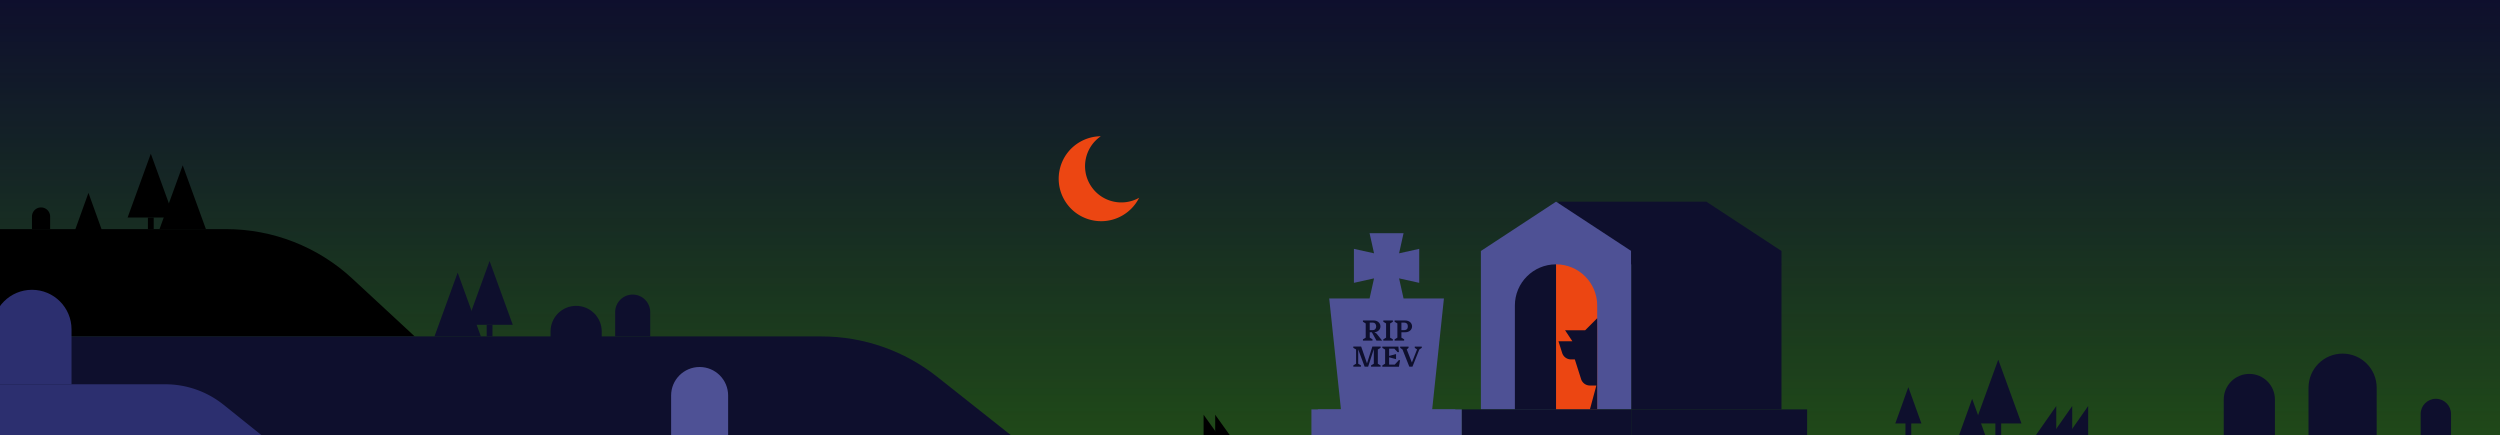 <svg xmlns="http://www.w3.org/2000/svg" width="1724" height="300" fill="none" viewBox="0 0 1724 300"><g clip-path="url(#a)"><path fill="#0e0f2d" d="M0 0h1724v300H0z"/><path fill="url(#b)" d="M0 300h300v1724H0z" opacity=".6" transform="rotate(-90 0 300)"/><path fill="#000" d="M-27 158h182.906c32.268 0 63.344 12.173 86.993 34.079L286 232H-27zm88-25 9 25H52zm43-27-16 44h32z"/><path fill="#000" d="m126 114-16 44h32zm-20 36h-4v8h4z"/><path fill="#0e0f2d" d="m337.611 180 16 44h-32z"/><path fill="#0e0f2d" d="m315.611 188 16 44h-32zm20 36h4v8h-4z"/><path fill="#000" d="M838 300v-14l10 14z"/><path fill="#000" d="M830 300v-14l10 14z"/><path fill="#0e0f2d" d="m1360 275 9 25h-18z"/><path fill="#0e0f2d" d="m1378 248 16 44h-32zm-2 44h4v8h-4zm-60-25 9 25h-18zm-2 25h4v8h-4zm126 8v-20l-14 20z"/><path fill="#0e0f2d" d="M1429 300v-20l-14 20z"/><path fill="#0e0f2d" d="M1418 300v-20l-14 20zM-28 232h594.475c28.899 0 56.952 9.763 79.624 27.709L697 300H-28z"/><path fill="#2c2f6f" d="M-188.703 265h302.701a64.2 64.2 0 0 1 40.137 14.098l26.126 20.937h-368.964z"/><path fill="#0e0f2d" d="M424.222 215.218c0-6.674 5.41-12.083 12.083-12.083s12.083 5.409 12.083 12.083V232h-24.166z"/><path fill="#000" d="M22.052 149.305a6.26 6.26 0 0 1 12.52 0V158h-12.52z"/><path fill="#0e0f2d" d="M1533.49 275.487c0-9.748 7.9-17.65 17.65-17.65s17.65 7.902 17.65 17.65V300h-35.3zm135.81 9.978c0-5.78 4.69-10.465 10.47-10.465s10.46 4.685 10.46 10.465V300h-20.93zm-77.35-18.113c0-12.982 10.52-23.507 23.5-23.507 12.99 0 23.51 10.525 23.51 23.507V300h-47.01zM379.651 228.568c0-9.748 7.902-17.65 17.649-17.65s17.65 7.902 17.65 17.65v24.513h-35.299z"/><path fill="#4e5195" d="M462.802 272.737c0-10.856 8.8-19.656 19.655-19.656s19.656 8.8 19.656 19.656v27.298h-39.311z"/><path fill="#2c2f6f" d="M-5.222 227.121c0-15.063 12.21-27.273 27.273-27.273s27.274 12.21 27.274 27.273V265H-5.222z"/><path fill="#ec4612" d="M744.72 97.887a29.15 29.15 0 0 1 14.396-3.927c-10.682 7.311-14.091 21.734-7.511 33.131 6.862 11.887 22.007 16.007 33.936 9.283a29.15 29.15 0 0 1-11.537 12.235c-14.006 8.086-31.916 3.287-40.003-10.72-8.086-14.006-3.287-31.916 10.719-40.003"/><path fill="#0e0f2d" d="M1074.71 139.072h101.984v43.213H1074.71z"/><path fill="#0e0f2d" d="M1228.51 181.961v100.358h-103.64V181.961z"/><path fill="#4e5195" d="m1021.23 173.072 51.82-34 51.82 34v109.247h-103.64z"/><path fill="#0e0f2d" d="M1228.51 182.285h-103.64v-9.213l51.82-34 51.82 34z"/><path fill="#ec4612" d="M1101.43 282.319h-28.39V182.285c15.68 0 28.39 12.71 28.39 28.389z"/><path fill="#0e0f2d" d="M1044.66 282.319h28.38V182.285c-15.68 0-28.38 12.71-28.38 28.389z"/><path fill="#0e0f2d" fill-rule="evenodd" d="M1101.43 282.319h-5.03l4.45-16.466h-4.45a6.38 6.38 0 0 1-6.08-4.433l-4.32-13.57h-2.65a6.38 6.38 0 0 1-6.08-4.433l-2.56-8.063h9.62l-5.07-7.625h13.89l8.28-8.285z" clip-rule="evenodd"/><path fill="#0e0f2d" d="M1008 282.319h116.873V300H1008z"/><path fill="#0e0f2d" d="M1124.87 282.319h121.325V300H1124.87z"/><path fill="#4e5195" d="M904.353 300h103.644v-17.681H904.353z"/><path fill="#4e5195" d="m964.808 174.689 13.882-3.082v23.434l-13.882-3.083 3.083 13.881h27.836l-8.095 76.48h15.918v18.004h-94.745v-18.004h15.913l-8.094-76.48h27.834l3.083-13.881-13.881 3.083v-23.434l13.881 3.082-3.083-13.88h23.433z"/><path fill="#0e0f2d" d="m949.234 230.004 3.895 4.878h-3.915l-3.181-5.746h-1.466v3.702l1.909 1.157v.887h-6.594v-.887l1.909-1.157v-9.776l-1.909-1.176v-.887h7.578c2.198 0 4.492 1.542 4.492 4.088 0 2.429-2.101 3.914-4.203 4.049zm-4.667-7.54v5.206h1.929c1.87 0 2.526-1.291 2.526-2.583s-.656-2.623-2.526-2.623zm15.957-.578c-.637.385-1.273.771-1.909 1.176v9.795l1.909 1.138v.887h-6.595v-.887l1.909-1.157v-9.795l-1.909-1.157v-.887h6.595zm13.233 3.181c0 2.333-1.929 4.05-4.724 4.069h-2.623v3.721l1.909 1.138v.887h-6.594v-.887l1.909-1.157v-9.815l-1.909-1.137v-.887h7.288c2.815.019 4.744 1.735 4.744 4.068m-5.669 2.603c2.333 0 2.757-1.369 2.757-2.603s-.424-2.603-2.757-2.603h-1.678v5.206zm-16.024 12.216-1.909 1.137v9.834l1.909 1.138v.887h-6.595v-.887l1.909-1.138v-10.103l-3.914 12.128h-2.391l-4.454-11.916v9.853l1.909 1.176v.887h-5.284v-.887l1.909-1.176v-9.815l-1.909-1.118v-.887h5.419l4.01 11.627 3.702-11.627h5.689zm12.534 8.484h.887l-.771 4.512h-11.453v-.887l1.889-1.157h.02v-9.795l-1.909-1.157v-.887h11.067l.386 3.856h-.887l-2.275-2.391h-3.606v4.994l4.782-1.311v3.529l-4.782-1.273v5.013h3.914zm15.872-9.371v.887l-1.696 1.118-4.744 11.878h-2.159l-4.705-11.859-1.6-1.137v-.887h5.784v.887l-1.253 1.099 3.548 9.005 3.567-9.024-1.581-1.08v-.887z"/></g><defs><linearGradient id="b" x1="300" x2="0" y1="2024" y2="2024" gradientUnits="userSpaceOnUse"><stop stop-color="#2b6f0b" stop-opacity="0"/><stop offset="1" stop-color="#2b6f0b"/></linearGradient><clipPath id="a"><path fill="#fff" d="M0 0h1724v300H0z"/></clipPath></defs></svg>